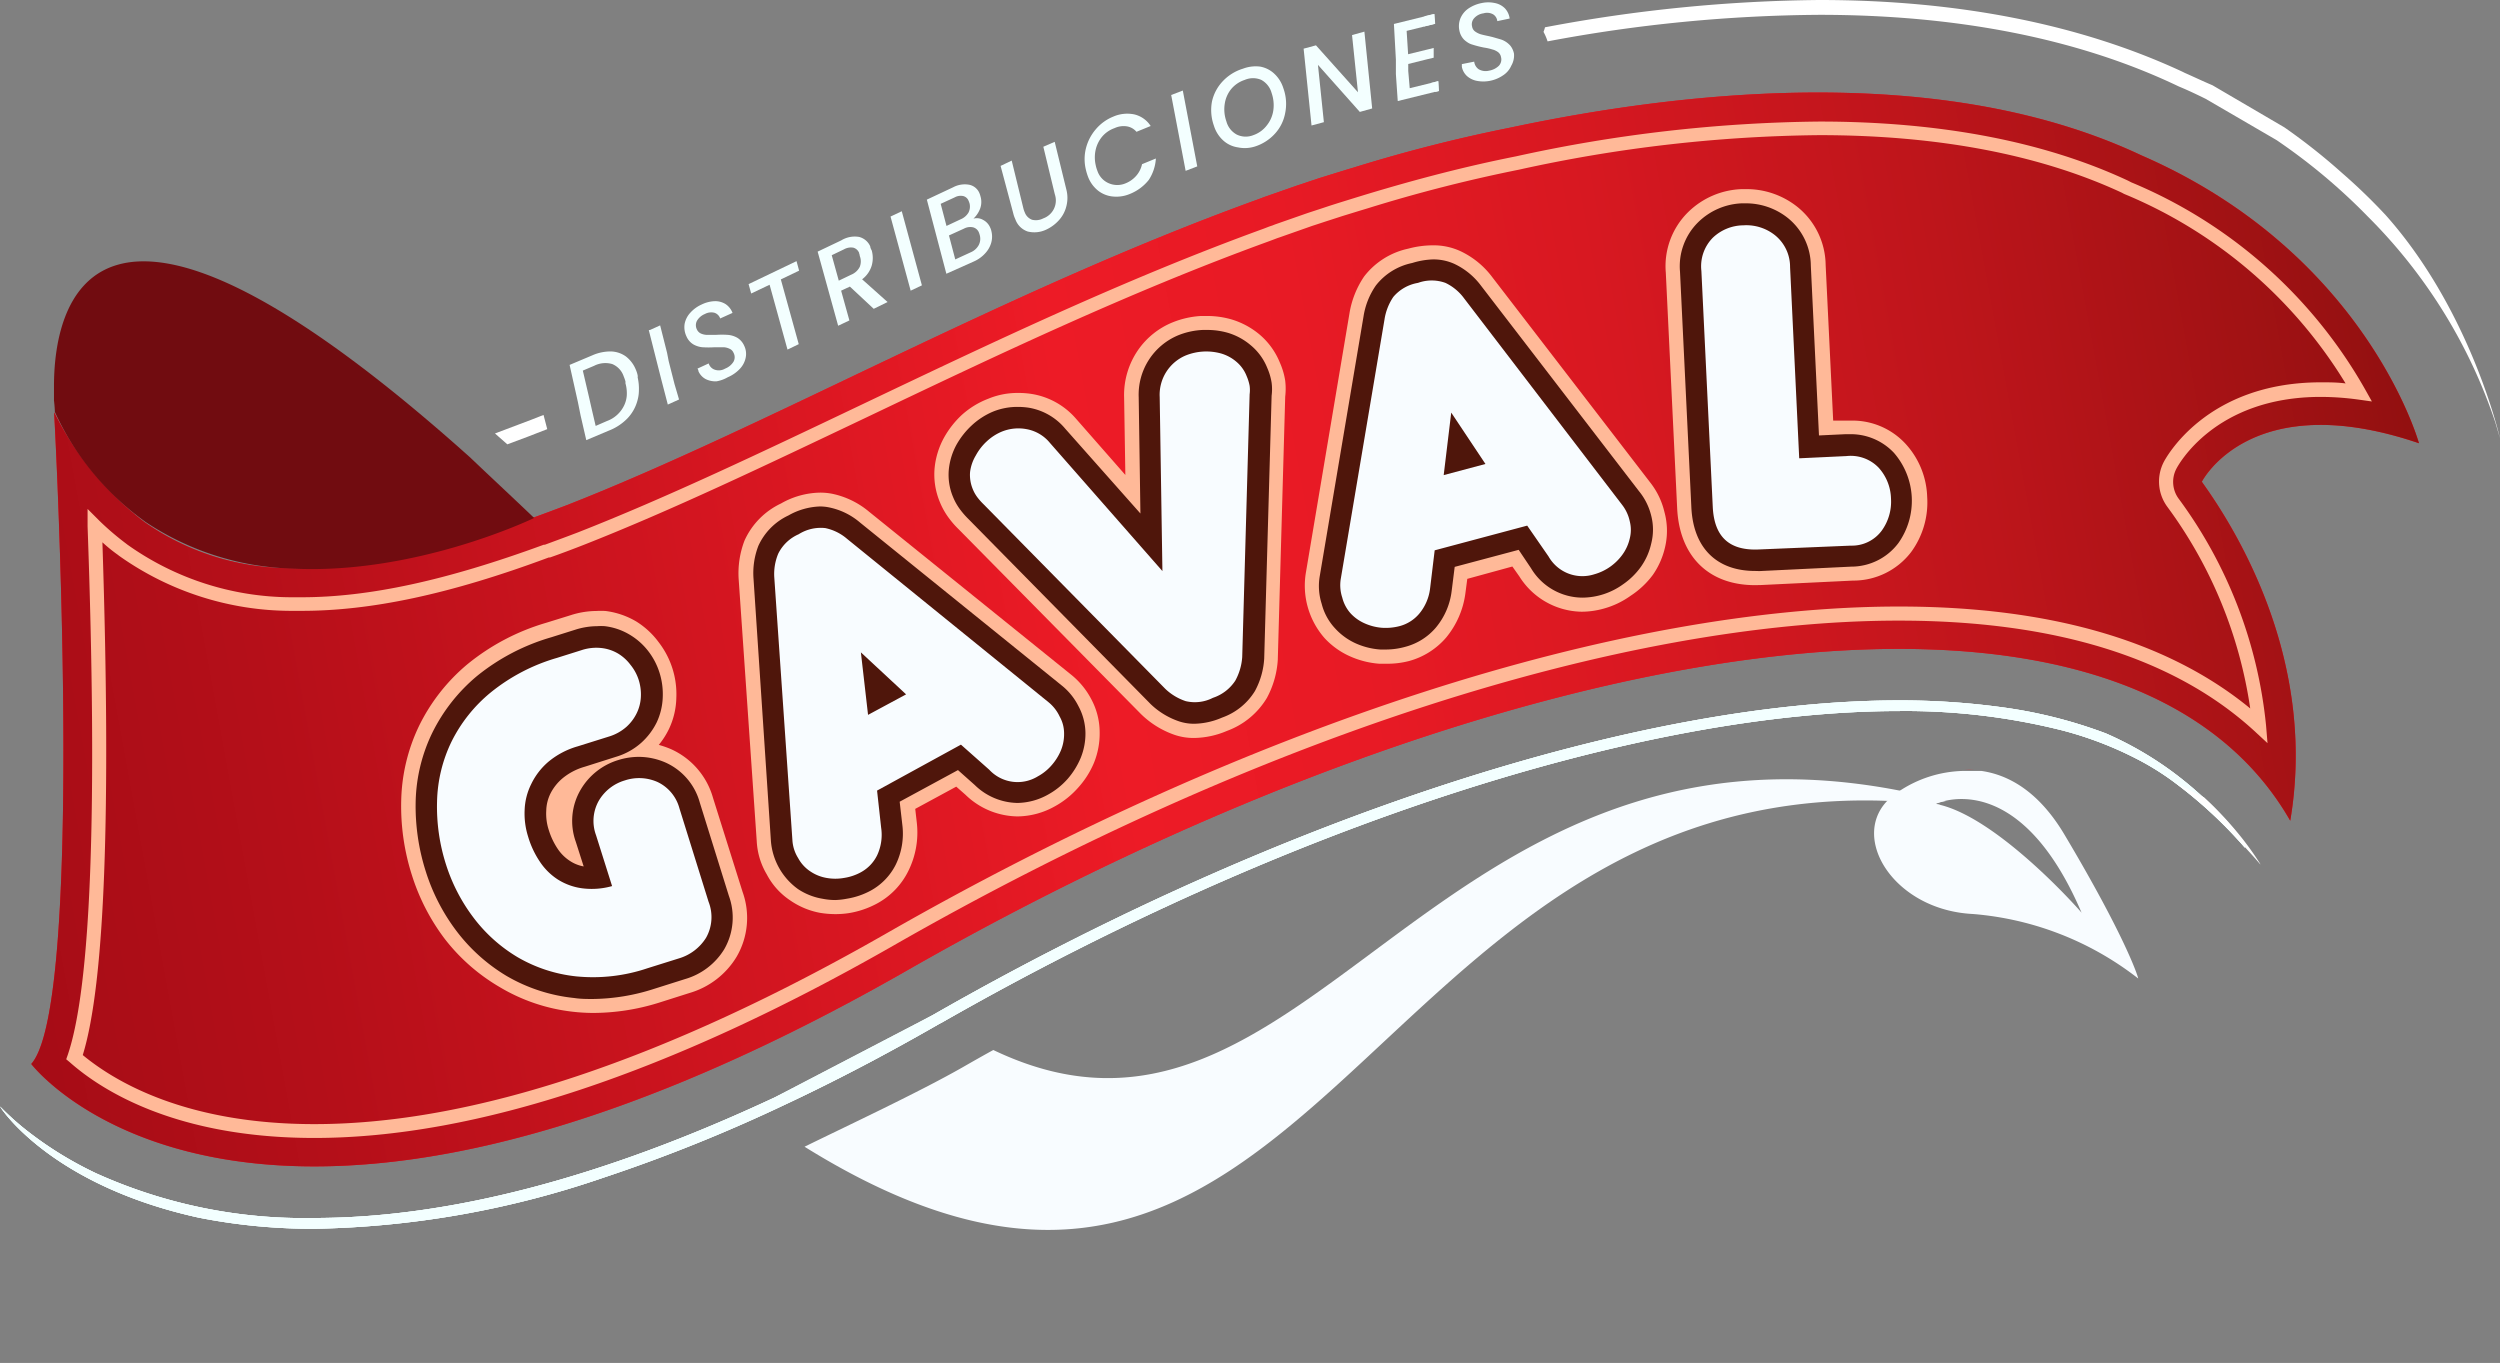 <svg xmlns="http://www.w3.org/2000/svg" xmlns:xlink="http://www.w3.org/1999/xlink" viewBox="0 0 202.38 110.33"><rect x="0" y="0" width="202.38" height="110.33" fill="#808080" stroke="none"/><defs><style>.cls-1{fill:#f3ffff;}.cls-2{fill:#ed1b26;}.cls-3{fill:#fff;}.cls-4{fill:url(#Degradado_sin_nombre_9);}.cls-5{fill:#ffb998;}.cls-6{fill:#4f160b;}.cls-7{fill:#f8fcff;}.cls-8{fill:#c51015;}.cls-9{fill:#710c10;}.cls-10{fill:url(#Degradado_sin_nombre_9-2);}</style><linearGradient id="Degradado_sin_nombre_9" x1="-1.04" y1="66.6" x2="195" y2="30.84" gradientUnits="userSpaceOnUse"><stop offset="0" stop-color="#a60c16"/><stop offset="0.12" stop-color="#b50f19"/><stop offset="0.36" stop-color="#dc1722"/><stop offset="0.46" stop-color="#ed1b26"/><stop offset="0.56" stop-color="#e81a25"/><stop offset="0.68" stop-color="#d81821"/><stop offset="0.82" stop-color="#be151b"/><stop offset="0.97" stop-color="#9a1112"/><stop offset="1" stop-color="#921010"/></linearGradient><linearGradient id="Degradado_sin_nombre_9-2" x1="160.02" y1="62.38" x2="160.29" y2="62.38" xlink:href="#Degradado_sin_nombre_9"/></defs><g id="Capa_2" data-name="Capa 2"><g id="Capa_1-2" data-name="Capa 1"><path class="cls-1" d="M181.72,68.61a36.2,36.2,0,0,0-5.61-5.21,21.46,21.46,0,0,0-2.8-1.79,29.15,29.15,0,0,0-6.55-2.53,52,52,0,0,0-13-1.52c-20.87,0-49.78,9.39-77.4,25.15l-.37.2q-6.4,3.68-12.48,6.53a129.7,129.7,0,0,1-14.59,5.87,75.94,75.94,0,0,1-23.44,4.16,47.21,47.21,0,0,1-9.39-.9C4.38,96,.25,90,0,89.57a23,23,0,0,0,1.83,1.68l0,0A29.44,29.44,0,0,0,7.82,95,40.91,40.91,0,0,0,25.45,98.6c10.9,0,23.37-3.27,37.22-9.74l12.86-6.7c27.86-15.94,57.09-25.46,78.2-25.46a60.32,60.32,0,0,1,8.3.55h0a38.39,38.39,0,0,1,8.44,2.12h0a27.8,27.8,0,0,1,5.7,3.34c.8.61,1.52,1.22,2.17,1.82a27.93,27.93,0,0,1,2.74,2.91,12,12,0,0,1,.65,1l0,.05Z"/><path class="cls-1" d="M181.81,68.54l-.09.07a36.2,36.2,0,0,0-5.61-5.21,21.46,21.46,0,0,0-2.8-1.79,29.15,29.15,0,0,0-6.55-2.53,52,52,0,0,0-13-1.52c-20.87,0-49.78,9.39-77.4,25.15l-.37.2q-6.4,3.68-12.48,6.53a129.7,129.7,0,0,1-14.59,5.87,75.94,75.94,0,0,1-23.44,4.16,47.21,47.21,0,0,1-9.39-.9C4.38,96,.25,90,0,89.57a23,23,0,0,0,1.83,1.68l0,0A29.44,29.44,0,0,0,7.82,95,40.91,40.91,0,0,0,25.45,98.6c10.9,0,23.37-3.27,37.22-9.74l12.86-6.7c27.86-15.94,57.09-25.46,78.2-25.46a60.32,60.32,0,0,1,8.3.55h0a38.39,38.39,0,0,1,8.44,2.12h0a27.8,27.8,0,0,1,5.7,3.34c.8.61,1.52,1.22,2.17,1.82a27.93,27.93,0,0,1,2.74,2.91,12,12,0,0,1,.65,1Z"/><path class="cls-1" d="M181.81,68.54l-.09.07a36.2,36.2,0,0,0-5.61-5.21,21.46,21.46,0,0,0-2.8-1.79,29.15,29.15,0,0,0-6.55-2.53,52,52,0,0,0-13-1.52c-20.87,0-49.78,9.39-77.4,25.15l-.37.2q-6.4,3.68-12.48,6.53a129.7,129.7,0,0,1-14.59,5.87,75.94,75.94,0,0,1-23.44,4.16,47.21,47.21,0,0,1-9.39-.9C4.38,96,.25,90,0,89.57a23,23,0,0,0,1.83,1.68l0,0A29.44,29.44,0,0,0,7.82,95,40.91,40.91,0,0,0,25.45,98.6c10.9,0,23.37-3.27,37.22-9.74q6.24-2.91,12.86-6.7c27.86-15.94,57.09-25.46,78.2-25.46a60.32,60.32,0,0,1,8.3.55h0a38.39,38.39,0,0,1,8.44,2.12h0a27.8,27.8,0,0,1,5.7,3.34c.8.61,1.52,1.22,2.17,1.82a27.93,27.93,0,0,1,2.74,2.91,12,12,0,0,1,.65,1Z"/><path class="cls-1" d="M51.62,30.55a.49.49,0,0,0,0-.16,2.32,2.32,0,0,0-.15-.47,2.56,2.56,0,0,0-.81-1.07,2.19,2.19,0,0,0-1.21-.4,3.66,3.66,0,0,0-1.49.31l-1.85.78.67,3L47,33.63l.46,2,1.85-.78a4.2,4.2,0,0,0,1.5-1,3.35,3.35,0,0,0,.81-1.49,3,3,0,0,0,.1-.74A4.09,4.09,0,0,0,51.62,30.55Zm-1.1,2.28a2.48,2.48,0,0,1-1.38,1.25l-.92.4-.29-1.24-.26-1.14L47.18,30l.92-.39a2,2,0,0,1,1.46-.14,1.64,1.64,0,0,1,.93,1,3.73,3.73,0,0,1,.14.4.66.66,0,0,1,0,.15A3,3,0,0,1,50.74,32,2.21,2.21,0,0,1,50.52,32.83Z"/><path class="cls-1" d="M54.6,31.08l-.18-.71-.29-1.14L54,28.56l-.56-2.22-.84.38-.08,0,.73,2.89.29,1.14.52,2,.49-.22.42-.19Z"/><path class="cls-1" d="M58,30.87a1.79,1.79,0,0,1-.87-.18,1.32,1.32,0,0,1-.59-.64s0-.11-.08-.21l.91-.42a.77.77,0,0,0,.5.51,1,1,0,0,0,.83-.09,1.4,1.4,0,0,0,.68-.56.74.74,0,0,0,0-.72.59.59,0,0,0-.33-.33,1.21,1.21,0,0,0-.48-.12h-.71a7.74,7.74,0,0,1-1,0,1.83,1.83,0,0,1-.73-.23,1.4,1.4,0,0,1-.56-.65,1.73,1.73,0,0,1-.15-1,1.83,1.83,0,0,1,.45-.9,2.74,2.74,0,0,1,.93-.68,2.64,2.64,0,0,1,1.07-.27,1.58,1.58,0,0,1,.87.24,1.49,1.49,0,0,1,.56.71l-1,.45a.73.73,0,0,0-.46-.46,1.07,1.07,0,0,0-.78.1,1.31,1.31,0,0,0-.64.55.77.77,0,0,0,0,.71.66.66,0,0,0,.32.32,1.3,1.3,0,0,0,.49.11c.18,0,.42,0,.71,0a7.26,7.26,0,0,1,1,0,1.87,1.87,0,0,1,.74.23,1.42,1.42,0,0,1,.56.64,1.51,1.51,0,0,1,.13.95,1.84,1.84,0,0,1-.46.91,2.89,2.89,0,0,1-1,.7A2.72,2.72,0,0,1,58,30.87Z"/><path class="cls-1" d="M64.48,21.14l.21.77-1.48.71,1.45,5.24-.91.44L62.3,23.05l-1.49.71L60.6,23Z"/><path class="cls-1" d="M69.55,19.18a1.35,1.35,0,0,1,.9.77q0,.11.12.33a2.27,2.27,0,0,1,0,1.21,2.17,2.17,0,0,1-.78,1.12l2.06,1.84L70.73,25l-1.93-1.8-.71.33.67,2.41-.91.43-1.66-6,1.91-.91A2.09,2.09,0,0,1,69.55,19.18Zm0,1.3a.71.71,0,0,0-.47-.43,1.14,1.14,0,0,0-.75.13l-1,.48.57,2.06,1-.48a1.34,1.34,0,0,0,.7-.64,1.2,1.2,0,0,0,0-.88A.85.85,0,0,0,69.54,20.48Z"/><path class="cls-1" d="M73,17.1l1.63,6-.91.43-1.63-6Z"/><path class="cls-1" d="M79.35,16.87a2.16,2.16,0,0,1-.55.83,1,1,0,0,1,.78.1,1.24,1.24,0,0,1,.58.63,1.14,1.14,0,0,1,.09.26,1.83,1.83,0,0,1,0,.93,2.1,2.1,0,0,1-.49.88,2.71,2.71,0,0,1-.91.66l-2.24,1-1.58-6,2.13-1a2,2,0,0,1,1.32-.2,1.14,1.14,0,0,1,.8.66,1.71,1.71,0,0,1,.09.27A1.56,1.56,0,0,1,79.35,16.87Zm-.94-.61a.63.63,0,0,0-.44-.39,1,1,0,0,0-.69.11l-1.13.52.47,1.79,1.13-.53a1.33,1.33,0,0,0,.65-.55,1.07,1.07,0,0,0,.08-.77C78.45,16.36,78.43,16.3,78.41,16.26Zm.83,2.55a.7.7,0,0,0-.48-.41,1.08,1.08,0,0,0-.73.11l-1.21.55L77.33,21l1.24-.57a1.33,1.33,0,0,0,.66-.59,1.1,1.1,0,0,0,.08-.82A2,2,0,0,0,79.24,18.81Z"/><path class="cls-1" d="M81.9,13l.94,3.85a2.06,2.06,0,0,0,.12.35,1,1,0,0,0,.59.59,1.29,1.29,0,0,0,.9-.11,1.54,1.54,0,0,0,.94-1.95l-.93-3.85.92-.4.94,3.85a2.69,2.69,0,0,1,0,1.38,2.59,2.59,0,0,1-.61,1.13,3.17,3.17,0,0,1-1,.74,2.23,2.23,0,0,1-1.52.16,1.61,1.61,0,0,1-1-1,2.39,2.39,0,0,1-.17-.49L81,13.43Z"/><path class="cls-1" d="M87.91,12a3.79,3.79,0,0,1,.81-1.55,3.63,3.63,0,0,1,1.38-1,2.83,2.83,0,0,1,1.72-.19,2.17,2.17,0,0,1,1.33.94L92,10.67a1.29,1.29,0,0,0-.77-.44,1.73,1.73,0,0,0-1,.14,2.34,2.34,0,0,0-1,.68,2.53,2.53,0,0,0-.53,1.06,2.82,2.82,0,0,0,0,1.26,2.69,2.69,0,0,0,.14.47,1.66,1.66,0,0,0,.93,1,1.72,1.72,0,0,0,1.35,0,2.25,2.25,0,0,0,.86-.61,2.09,2.09,0,0,0,.47-.94l1.12-.46A3.54,3.54,0,0,1,93,14.56a3.7,3.7,0,0,1-1.51,1.13,2.82,2.82,0,0,1-1.38.22,2.29,2.29,0,0,1-1.21-.47,2.62,2.62,0,0,1-.81-1.1,4.39,4.39,0,0,1-.18-.58A3.61,3.61,0,0,1,87.91,12Z"/><path class="cls-1" d="M95.75,7.33l1.17,6.14-.94.36L94.81,7.69Z"/><path class="cls-1" d="M100.21,11.93A2.24,2.24,0,0,1,99,11.35a2.66,2.66,0,0,1-.73-1.17,3.76,3.76,0,0,1-.16-1.95A3.47,3.47,0,0,1,99,6.56a3.74,3.74,0,0,1,1.62-1A2.92,2.92,0,0,1,102,5.39a2.25,2.25,0,0,1,1.16.58,2.69,2.69,0,0,1,.73,1.17,3.73,3.73,0,0,1,.15,2,3.37,3.37,0,0,1-.82,1.67,3.71,3.71,0,0,1-1.63,1.05A2.73,2.73,0,0,1,100.21,11.93Zm2.35-1.79a2.52,2.52,0,0,0,.52-1.22,3,3,0,0,0-.14-1.39,1.72,1.72,0,0,0-.83-1.06,1.69,1.69,0,0,0-1.35,0,2.38,2.38,0,0,0-1.11.76,2.48,2.48,0,0,0-.51,1.21,2.9,2.9,0,0,0,.14,1.39,1.72,1.72,0,0,0,.83,1.06,1.65,1.65,0,0,0,1.35.05A2.33,2.33,0,0,0,102.56,10.14Z"/><path class="cls-1" d="M111.08,8.78l-1,.28-3.39-3.81.48,4.64-1,.27-.64-6.22,1-.27,3.4,3.8-.48-4.63,1-.28Z"/><path class="cls-1" d="M116.43,6.57l-.6.15-1.71.42L114,5.74l0-.56,1.56-.39.5-.12,0-.61V3.88l-.35.09-1.72.42-.12-1.89,1.46-.36.85-.21-.05-.8-.74.18-2.55.63L113,4.83,113,6l.15,2.18,3-.74.3-.07Z"/><path class="cls-1" d="M116.12,1.93l-.85.21a3.82,3.82,0,0,1,.06-.83l.74-.18Z"/><path class="cls-1" d="M116.43,6.57l.06.8-.3.07a3,3,0,0,1-.36-.72Z"/><path class="cls-1" d="M122.56,4.34a1.52,1.52,0,0,0-.19-.49,1.09,1.09,0,0,0-.21-.26,1.71,1.71,0,0,0-.67-.4L120.83,3l-.29-.07c-.29-.06-.52-.11-.69-.16a1.59,1.59,0,0,1-.45-.23.61.61,0,0,1-.23-.39.73.73,0,0,1,.17-.68,1.21,1.21,0,0,1,.75-.39,1,1,0,0,1,.78.08.73.73,0,0,1,.34.55l1-.21a1.49,1.49,0,0,0-.38-.82,1.56,1.56,0,0,0-.8-.43,2.55,2.55,0,0,0-1.1,0,2.89,2.89,0,0,0-1.06.44,1.83,1.83,0,0,0-.64.78,1.69,1.69,0,0,0-.09,1,1.43,1.43,0,0,0,.4.76,2,2,0,0,0,.23.18,1.35,1.35,0,0,0,.42.2,8.36,8.36,0,0,0,.94.24,4.37,4.37,0,0,1,.7.16,1,1,0,0,1,.24.09,1.32,1.32,0,0,1,.2.12.64.64,0,0,1,.24.4.75.75,0,0,1-.17.7,1.47,1.47,0,0,1-.8.4,1.12,1.12,0,0,1-.83-.11.86.86,0,0,1-.37-.62l-1,.2c0,.11,0,.18,0,.22a1.37,1.37,0,0,0,.43.76,1.69,1.69,0,0,0,.81.38,2.78,2.78,0,0,0,1,0,2.86,2.86,0,0,0,1.11-.46,1.77,1.77,0,0,0,.65-.77A1.64,1.64,0,0,0,122.56,4.34Z"/><path class="cls-2" d="M178.24,39c3.91,5.43,9.17,15.59,7.16,27.44C171.7,42.52,121,51.33,73.46,78.54,20,109.12,2.53,86.13,2.53,86.13,6,82.24,5.18,52.37,4.66,39.37c-.15-3.69-.28-6-.28-6a25.29,25.29,0,0,0,7.19,8.8l.12.09A20.6,20.6,0,0,0,23.61,46h0c5.81.15,12.39-1.46,19.57-4.1h0c.89-.32,1.79-.66,2.69-1,16.23-6.36,35.33-17.25,55.61-24.63l.41-.15.24-.09.24-.09,2.69-.94.31-.1h0l.77-.26.69-.23.71-.22,1.45-.45.67-.2a125.31,125.31,0,0,1,12.51-3.19c15.08-3.21,35.53-5.16,51.21,2.24h0c18.19,7.92,22.44,23.29,22.44,23.29C182.16,31.23,178.24,39,178.24,39Z"/><path class="cls-3" d="M202.38,35.48,202,34.19a42.54,42.54,0,0,0-10.32-16.66,47.76,47.76,0,0,0-7.39-6.19L178.55,8c-.69-.34-1.42-.69-2.17-1l-.19-.09c-8-3.79-17.75-5.71-28.91-5.71a122.34,122.34,0,0,0-22,2.15,4.36,4.36,0,0,0-.33-.77,2.29,2.29,0,0,0,.12-.37A124.45,124.45,0,0,1,147.28,0c11.33,0,21.22,2,29.4,5.81l.18.09c.75.33,1.5.69,2.24,1l5.84,3.42A49,49,0,0,1,189.59,14l0,0a46.64,46.64,0,0,1,3.55,3.43C199.71,24.81,202.14,34.45,202.38,35.48Z"/><path class="cls-3" d="M44.3,34.74,44,33.59c-1.33.54-2.65,1-3.93,1.5l1,.88C42.14,35.58,43.21,35.17,44.3,34.74Z"/><path class="cls-4" d="M178.24,39c3.91,5.43,9.17,15.59,7.16,27.44C171.7,42.52,121,51.33,73.46,78.54,20,109.12,2.53,86.13,2.53,86.13,6,82.24,5.18,52.37,4.66,39.37c-.15-3.69-.28-6-.28-6a25.29,25.29,0,0,0,7.19,8.8l.12.09A20.6,20.6,0,0,0,23.61,46h0c5.81.15,12.39-1.46,19.57-4.1h0c.89-.32,1.79-.66,2.69-1,16.23-6.36,35.33-17.25,55.61-24.63l.41-.15.24-.09.24-.09,2.69-.94.31-.1h0l.77-.26.69-.23.71-.22,1.45-.45.67-.2a125.31,125.31,0,0,1,12.51-3.19c15.08-3.21,35.53-5.16,51.21,2.24h0c18.19,7.92,22.44,23.29,22.44,23.29C182.16,31.23,178.24,39,178.24,39Z"/><path class="cls-5" d="M48,82a15.07,15.07,0,0,1-1.65-.1,14.7,14.7,0,0,1-5.91-2A15.49,15.49,0,0,1,36,76a17,17,0,0,1-2.66-5.17,18.33,18.33,0,0,1-.86-6.06,14.66,14.66,0,0,1,1.44-6,15.2,15.2,0,0,1,3.92-5,18.11,18.11,0,0,1,6.36-3.35l2-.62a6.9,6.9,0,0,1,2.07-.34,6.16,6.16,0,0,1,.75,0,6.47,6.47,0,0,1,2.47.84A6.55,6.55,0,0,1,53.33,52a6.87,6.87,0,0,1,1.42,4.5A6.17,6.17,0,0,1,54.16,59a6.37,6.37,0,0,1-.83,1.3,7.42,7.42,0,0,1,1,.35,6.15,6.15,0,0,1,3.39,3.94l2.39,7.6a6.24,6.24,0,0,1-.49,5.28,6.62,6.62,0,0,1-3.82,2.92l-2.52.8A18,18,0,0,1,48,82Z"/><path class="cls-6" d="M48,80.87c-.51,0-1,0-1.52-.08A13.61,13.61,0,0,1,41,79a14.31,14.31,0,0,1-4.06-3.65,15.92,15.92,0,0,1-2.48-4.83,17.4,17.4,0,0,1-.81-5.68A13.42,13.42,0,0,1,35,59.31a14.1,14.1,0,0,1,3.62-4.59,17.1,17.1,0,0,1,6-3.13l2-.63a5.93,5.93,0,0,1,1.73-.27,4.17,4.17,0,0,1,.61,0,5.09,5.09,0,0,1,2,.68,5.34,5.34,0,0,1,1.51,1.33,5.59,5.59,0,0,1,.92,1.76,5.77,5.77,0,0,1,.26,2,5.2,5.2,0,0,1-.48,2,5.45,5.45,0,0,1-1.26,1.67,5.36,5.36,0,0,1-2.06,1.14l-2.52.8a4.93,4.93,0,0,0-1.76.91,3.93,3.93,0,0,0-1,1.24,3.3,3.3,0,0,0-.35,1.41,4.24,4.24,0,0,0,.2,1.55,5.82,5.82,0,0,0,.71,1.51,3.45,3.45,0,0,0,1,1,3,3,0,0,0,1.12.45l-.64-2a5,5,0,0,1,.4-4.22,5.31,5.31,0,0,1,3-2.38,5.59,5.59,0,0,1,1.7-.27,5.43,5.43,0,0,1,2.19.47,5,5,0,0,1,2.75,3.23L59,72.51a5.13,5.13,0,0,1-.37,4.33,5.51,5.51,0,0,1-3.18,2.42l-2.53.8A16.62,16.62,0,0,1,48,80.87Z"/><path class="cls-7" d="M57.36,73a3.4,3.4,0,0,1-.2,2.91,3.9,3.9,0,0,1-2.22,1.68l-2.52.79a13.79,13.79,0,0,1-5.77.66,11.89,11.89,0,0,1-4.76-1.56,12.45,12.45,0,0,1-3.57-3.21A14.27,14.27,0,0,1,36.11,70a15.37,15.37,0,0,1-.73-5.12,11.71,11.71,0,0,1,1.16-4.82,12.1,12.1,0,0,1,3.18-4,15.26,15.26,0,0,1,5.36-2.8l2-.63a3.8,3.8,0,0,1,1.61-.17,3.37,3.37,0,0,1,1.35.45,3.55,3.55,0,0,1,1,.91A3.75,3.75,0,0,1,51.69,55a3.87,3.87,0,0,1,.19,1.39,3.34,3.34,0,0,1-.33,1.33,3.62,3.62,0,0,1-.85,1.13,3.81,3.81,0,0,1-1.42.78l-2.52.79a6.49,6.49,0,0,0-2.37,1.25A5.53,5.53,0,0,0,43,63.48a5.09,5.09,0,0,0-.53,2.1,6.15,6.15,0,0,0,.28,2.14,7.31,7.31,0,0,0,.93,2,5,5,0,0,0,1.45,1.46,4.88,4.88,0,0,0,2,.73,6.05,6.05,0,0,0,2.42-.18l-1.3-4.12a3.32,3.32,0,0,1,.23-2.8,3.62,3.62,0,0,1,2.09-1.63,3.67,3.67,0,0,1,2.67.13A3.3,3.3,0,0,1,55,65.43Z"/><path class="cls-5" d="M67.61,74a7.66,7.66,0,0,1-1.26-.11,6.27,6.27,0,0,1-2.38-1,5.7,5.7,0,0,1-1.9-2.11,5.82,5.82,0,0,1-.81-2.67L59.8,46.94a7.41,7.41,0,0,1,.47-3.18,6.08,6.08,0,0,1,2.95-3,6.57,6.57,0,0,1,3.14-.88,5,5,0,0,1,1,.09,6.81,6.81,0,0,1,3,1.46L86.64,54.56a6.25,6.25,0,0,1,1.68,2,5.71,5.71,0,0,1,.7,2.72,6.34,6.34,0,0,1-.46,2.47,7,7,0,0,1-1.27,2,7,7,0,0,1-1.91,1.53,6.28,6.28,0,0,1-3,.81,6.15,6.15,0,0,1-4.22-1.75l-.75-.66-3.32,1.8.13,1.14a7,7,0,0,1-.68,3.87A6,6,0,0,1,71,73.14a7.23,7.23,0,0,1-2.29.78A7.3,7.3,0,0,1,67.61,74Z"/><path class="cls-6" d="M67.61,72.86a5.33,5.33,0,0,1-1-.1,5.1,5.1,0,0,1-2-.78,5.31,5.31,0,0,1-2.2-3.86L61,46.86a6.13,6.13,0,0,1,.39-2.67,5,5,0,0,1,2.43-2.46A5.51,5.51,0,0,1,66.36,41a3.54,3.54,0,0,1,.73.07,5.54,5.54,0,0,1,2.53,1.23L85.91,55.46a5,5,0,0,1,1.39,1.7,4.69,4.69,0,0,1,.57,2.18,5.23,5.23,0,0,1-.38,2,6.25,6.25,0,0,1-1.06,1.71,5.9,5.9,0,0,1-1.6,1.28,5.22,5.22,0,0,1-2.47.67,5.06,5.06,0,0,1-3.45-1.45l-1.36-1.21-4.72,2.56.22,1.91a5.72,5.72,0,0,1-.55,3.21,4.9,4.9,0,0,1-2,2.07,6.05,6.05,0,0,1-1.93.66A6,6,0,0,1,67.61,72.86Z"/><path class="cls-7" d="M77.79,60.28,71,64,71.33,67A3.91,3.91,0,0,1,71,69.25a3.13,3.13,0,0,1-1.29,1.35,4.11,4.11,0,0,1-1.38.47,4,4,0,0,1-1.42,0,3.36,3.36,0,0,1-1.3-.52,3,3,0,0,1-1-1.09,3.06,3.06,0,0,1-.46-1.4L62.68,46.74A4.27,4.27,0,0,1,63,44.82a3.32,3.32,0,0,1,1.65-1.57,3.36,3.36,0,0,1,2.16-.5,3.93,3.93,0,0,1,1.76.87L84.86,56.83A3.28,3.28,0,0,1,85.78,58a2.78,2.78,0,0,1,.36,1.37,3.49,3.49,0,0,1-.25,1.36,4.36,4.36,0,0,1-.76,1.22,4,4,0,0,1-1.12.9,3.13,3.13,0,0,1-3.93-.54Zm-7.52-2.41,3.08-1.66-3.66-3.4Z"/><path class="cls-5" d="M96.65,59.74a4.77,4.77,0,0,1-1.56-.25,7.29,7.29,0,0,1-2.73-1.69l-14.8-15a7,7,0,0,1-.73-.84,5.86,5.86,0,0,1-.74-1.3,5.79,5.79,0,0,1-.43-2.78,6.37,6.37,0,0,1,.76-2.45,7.51,7.51,0,0,1,1.44-1.84A6.82,6.82,0,0,1,80,32.28a6.16,6.16,0,0,1,2.41-.47,6.87,6.87,0,0,1,1.1.08,6,6,0,0,1,3.59,2l4,4.56L91,32.19a6.41,6.41,0,0,1,1.14-3.87,6.28,6.28,0,0,1,2.75-2.21,7.27,7.27,0,0,1,2.32-.53h.46a7.13,7.13,0,0,1,2,.27,6.39,6.39,0,0,1,2.27,1.21,5.87,5.87,0,0,1,1.67,2.3,5.72,5.72,0,0,1,.43,1.46,5.52,5.52,0,0,1,0,1.29c-.6,21.25-.6,21.26-.6,21.3a7.44,7.44,0,0,1-.89,3.1,6.28,6.28,0,0,1-3.23,2.66A7,7,0,0,1,96.65,59.74Z"/><path class="cls-6" d="M96.65,58.59a3.85,3.85,0,0,1-1.19-.19A6.18,6.18,0,0,1,93.15,57L78.38,42a6.62,6.62,0,0,1-.63-.72,4.49,4.49,0,0,1-.6-1.05A4.63,4.63,0,0,1,76.81,38a5.29,5.29,0,0,1,.62-2,6.47,6.47,0,0,1,1.22-1.55,5.86,5.86,0,0,1,1.74-1.13,5.23,5.23,0,0,1,2-.38,5.79,5.79,0,0,1,.92.07,4.89,4.89,0,0,1,2.91,1.68l6.1,6.88-.14-9.42a5.2,5.2,0,0,1,3.18-5,6,6,0,0,1,2-.44h.39a6,6,0,0,1,1.64.23,5.1,5.1,0,0,1,1.85,1,4.61,4.61,0,0,1,1.35,1.85,4.82,4.82,0,0,1,.35,1.19,4.07,4.07,0,0,1,0,1.05s-.6,21.26-.6,21.28a6.29,6.29,0,0,1-.75,2.63,5.11,5.11,0,0,1-2.66,2.15A5.87,5.87,0,0,1,96.65,58.59Z"/><path class="cls-7" d="M94.1,46.23l-.22-14.09A3.45,3.45,0,0,1,96,28.77a4.47,4.47,0,0,1,2.83-.16,3.31,3.31,0,0,1,1.24.66,2.88,2.88,0,0,1,.85,1.18,3.63,3.63,0,0,1,.24.78,2.65,2.65,0,0,1,0,.69l-.6,21.27A4.62,4.62,0,0,1,100,55.1a3.46,3.46,0,0,1-1.81,1.39,3.21,3.21,0,0,1-2.2.27,4.37,4.37,0,0,1-1.66-1L79.61,40.81a4.88,4.88,0,0,1-.48-.54,2.91,2.91,0,0,1-.38-.67,3,3,0,0,1-.22-1.4A3.45,3.45,0,0,1,79,36.86a4.36,4.36,0,0,1,.88-1.13,4.06,4.06,0,0,1,1.22-.79,3.57,3.57,0,0,1,2-.2,3.17,3.17,0,0,1,1.89,1.11Z"/><path class="cls-5" d="M112.2,53.73l-.55,0a7.07,7.07,0,0,1-2.32-.58,6.24,6.24,0,0,1-2.1-1.49,6.44,6.44,0,0,1-1.52-5.28l3.53-21a7.45,7.45,0,0,1,1.19-3A6.12,6.12,0,0,1,114,20.13a7.68,7.68,0,0,1,2-.27,5.16,5.16,0,0,1,2.2.46,6.86,6.86,0,0,1,2.62,2.14l12.77,16.6a6.13,6.13,0,0,1,1.15,2.39,5.77,5.77,0,0,1,.06,2.8,6.41,6.41,0,0,1-1,2.29A7,7,0,0,1,132,48.23a6.85,6.85,0,0,1-2.22,1.05,6.7,6.7,0,0,1-1.75.24A6.06,6.06,0,0,1,123,46.67l-.57-.81-3.65,1L118.63,48a7.06,7.06,0,0,1-1.56,3.61,6.06,6.06,0,0,1-3,1.9A7,7,0,0,1,112.2,53.73Z"/><path class="cls-6" d="M112.2,52.58l-.46,0a5.88,5.88,0,0,1-1.95-.48,5.08,5.08,0,0,1-1.71-1.23,4.55,4.55,0,0,1-1.09-2,4.71,4.71,0,0,1-.15-2.25l3.54-21a6,6,0,0,1,1-2.51,5,5,0,0,1,2.94-1.82A6.27,6.27,0,0,1,116,21a4.09,4.09,0,0,1,1.73.36,5.74,5.74,0,0,1,2.17,1.78l12.77,16.61a5,5,0,0,1,1,2,4.52,4.52,0,0,1,0,2.25,5.2,5.2,0,0,1-.84,1.89,5.85,5.85,0,0,1-1.44,1.41,5.69,5.69,0,0,1-3.3,1.08A4.87,4.87,0,0,1,123.94,46l-1-1.49-5.18,1.38-.24,1.91a5.69,5.69,0,0,1-1.28,3,4.86,4.86,0,0,1-2.44,1.55A5.92,5.92,0,0,1,112.2,52.58Z"/><path class="cls-7" d="M123.63,42.55l-7.49,2-.37,3.07a3.9,3.9,0,0,1-.88,2.06,3.12,3.12,0,0,1-1.57,1,4.47,4.47,0,0,1-1.45.14,4.25,4.25,0,0,1-1.38-.35,3.43,3.43,0,0,1-1.15-.81,3,3,0,0,1-.68-1.28,3.19,3.19,0,0,1-.13-1.47l3.55-21.06a4.44,4.44,0,0,1,.71-1.81,3.33,3.33,0,0,1,2-1.14,3.26,3.26,0,0,1,2.22,0,4,4,0,0,1,1.51,1.25L131.3,40.85a3.28,3.28,0,0,1,.63,1.34,2.81,2.81,0,0,1,0,1.41,3.57,3.57,0,0,1-.57,1.27,4.26,4.26,0,0,1-1,1,4.2,4.2,0,0,1-1.3.62,3.15,3.15,0,0,1-3.7-1.44Zm-6.76-4.09,3.38-.9-2.77-4.16Z"/><path class="cls-5" d="M142.08,47.37c-3.76,0-6.12-2.33-6.31-6.22l-.92-19.08a6.14,6.14,0,0,1,1.81-4.9A6.51,6.51,0,0,1,141,15.31h.35a6.59,6.59,0,0,1,4.13,1.42,6.13,6.13,0,0,1,2.31,4.72l.61,12.6,1,0h.38a5.85,5.85,0,0,1,4.49,1.89,6.66,6.66,0,0,1,1.74,4.3,6.8,6.8,0,0,1-1.3,4.45A5.88,5.88,0,0,1,150,47l-7.44.36Z"/><path class="cls-6" d="M142.08,46.22c-3.12,0-5-1.87-5.16-5.13L136,22a5,5,0,0,1,1.46-4A5.35,5.35,0,0,1,141,16.46h.3a5.44,5.44,0,0,1,3.42,1.18,5,5,0,0,1,1.87,3.87l.66,13.74,2.11-.1h.32a4.8,4.8,0,0,1,3.64,1.51,5.92,5.92,0,0,1,.36,7.3,4.77,4.77,0,0,1-3.81,1.91l-7.43.36Z"/><path class="cls-7" d="M142.39,44.48c-2.38.11-3.63-1-3.74-3.47l-.92-19.08a3.29,3.29,0,0,1,.93-2.69,3.64,3.64,0,0,1,2.47-1,3.72,3.72,0,0,1,2.57.81,3.29,3.29,0,0,1,1.21,2.58l.74,15.47,3.83-.18a3.13,3.13,0,0,1,2.6.94,3.87,3.87,0,0,1,1,2.5,4,4,0,0,1-.76,2.61,3,3,0,0,1-2.49,1.2Z"/><path class="cls-5" d="M25.45,92.12h0C14.31,92.12,8.27,88.31,5.66,86l-.3-.25.13-.37c1.88-5.54,2.42-19.93,1.6-42.77l0-1.41,1,1A22.3,22.3,0,0,0,10.2,44l.13.1a23,23,0,0,0,13.22,4.25h.85c5.46,0,11.7-1.35,19.61-4.25l.09,0c.92-.34,1.82-.67,2.68-1,7.14-2.8,14.78-6.44,22.86-10.29,10.5-5,21.35-10.19,32.69-14.31l.41-.16.27-.09.2-.08,2.66-.93,1.1-.36.66-.22.69-.22,1.45-.45.62-.19c4.41-1.34,8.44-2.37,12.32-3.14a119,119,0,0,1,24.57-2.82c9.78,0,18.2,1.61,25,4.79l.25.13a38.91,38.91,0,0,1,18.92,16.74l.56,1-1.14-.16a22.68,22.68,0,0,0-3-.21c-8.64,0-11.58,5.6-11.7,5.84a2.29,2.29,0,0,0,.19,2.39,37.07,37.07,0,0,1,7.08,18.35l.12,1.45-1.08-1c-6.48-5.92-16.16-8.92-28.76-8.92-22.52,0-52.2,9.59-81.42,26.32C54.25,86.88,38.49,92.12,25.45,92.12ZM6.7,85.41C9.34,87.59,15.09,91,25.45,91h0c12.83,0,28.41-5.2,46.29-15.43,29.39-16.83,59.27-26.47,82-26.47,12.2,0,21.75,2.77,28.42,8.25A36.33,36.33,0,0,0,175.43,41a3.45,3.45,0,0,1-.28-3.58c.14-.27,3.39-6.47,12.73-6.47.66,0,1.34,0,2,.09A38,38,0,0,0,172.1,15.76a1.77,1.77,0,0,1-.31-.15c-6.64-3.09-14.9-4.67-24.51-4.67a117.6,117.6,0,0,0-24.34,2.8,122.1,122.1,0,0,0-12.21,3.12l-.63.19-1.43.44-.68.22-.65.21-.76.25-.34.11-2.64.93-.18.06-.29.11-.4.15c-11.29,4.1-22.12,9.27-32.59,14.26C62,37.66,54.38,41.31,47.2,44.13c-.87.34-1.77.68-2.68,1l-.1,0c-8.06,3-14.42,4.32-20,4.32h-.89A24.12,24.12,0,0,1,9.65,45l-.13-.1c-.42-.3-.83-.63-1.23-1C9,65.67,8.49,79.61,6.7,85.41Z"/><path class="cls-8" d="M105.12,15l-2.69.94C103,15.73,104,15.4,105.12,15Z"/><path class="cls-9" d="M43.24,41.93h0c-.54.26-9.79,4.59-19.57,4.1h0a22.54,22.54,0,0,1-11.92-3.8l-.12-.09a22.18,22.18,0,0,1-7.19-8.8s0-.34-.07-.91c0-.33,0-.72,0-1.18,0-6.08,2.61-21.66,32.7,4.9l1,.89C39.65,38.55,41.4,40.17,43.24,41.93Z"/><path class="cls-3" d="M183,70c-.06-.07-.53-.62-1.24-1.39a36.2,36.2,0,0,0-5.61-5.21l2.28,1.15a29,29,0,0,1,2.74,2.9,24.12,24.12,0,0,1,1.76,2.42.31.31,0,0,1,.05.1h0Z"/><line class="cls-9" x1="158.67" y1="108.23" x2="157.43" y2="110.33"/><path class="cls-7" d="M156.69,65.07l.54.13c-1.56-.2-3.06-.32-4.52-.37-42.63-1.54-46.66,53.45-87.58,28,3.46-1.7,9.24-4.4,12.83-6.45.82-.47,1.63-.93,2.45-1.38C105.71,97.11,115.5,56.57,153.78,64c1.22.22,2.46.51,3.73.85A4.16,4.16,0,0,0,156.69,65.07Z"/><path class="cls-2" d="M159,62.33c.32,0,.61,0,.83,0A7.79,7.79,0,0,0,159,62.33Z"/><path class="cls-7" d="M167.15,67.61c-2.12-3.59-4.6-4.89-6.74-5.2h-.12l-.27,0h-.2c-.22,0-.51,0-.83,0h-.13a9.75,9.75,0,0,0-5.21,1.7,4.62,4.62,0,0,0-.94.79c-2.87,3.13.74,8.78,7,9.09a25,25,0,0,1,13.38,5.22C173.07,79,172,75.76,167.15,67.61Zm-9.92-2.41-.54-.13a4.16,4.16,0,0,1,.82-.25c1.93-.43,6.94-.43,11,9.07C168.33,73.65,162,66.51,157.23,65.2Z"/><path class="cls-10" d="M160,62.36l.27,0Z"/></g></g></svg>